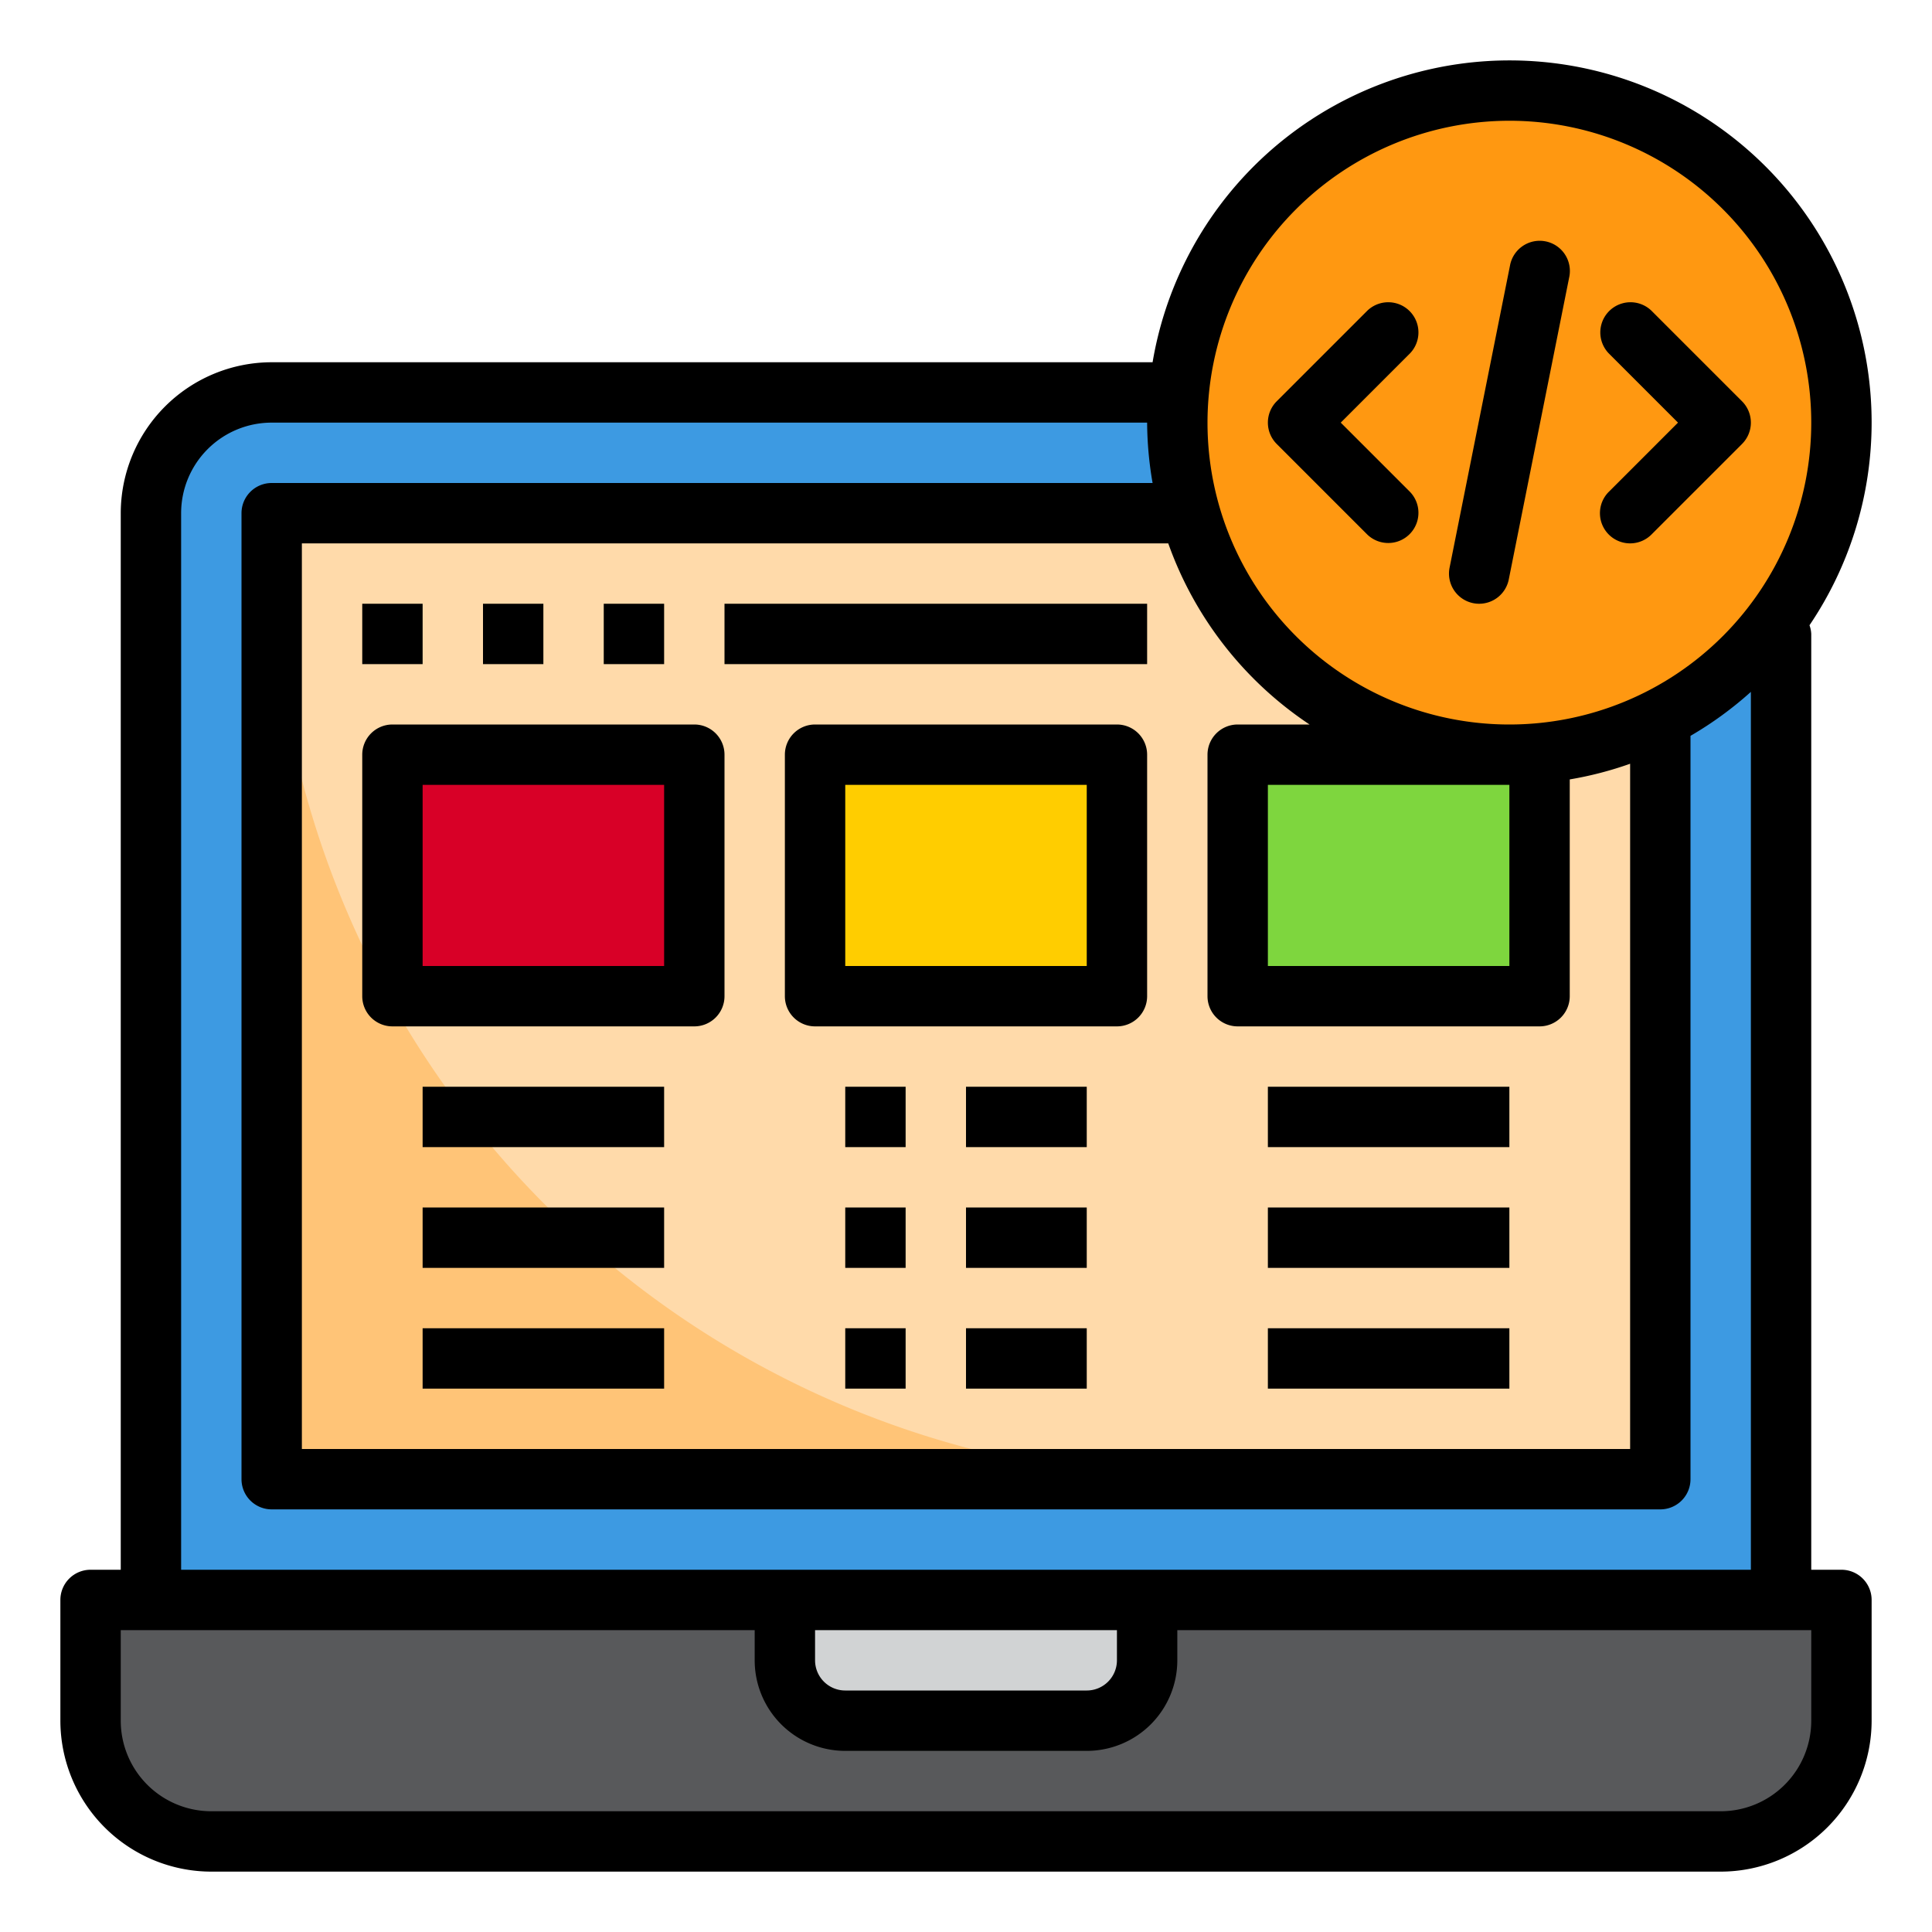 <svg height="512" viewBox="0 0 64 64" width="512" xmlns="http://www.w3.org/2000/svg"><g id="Design_code" data-name="Design code"><path d="m9 13h46a4 4 0 0 1 4 4v36a0 0 0 0 1 0 0h-54a0 0 0 0 1 0 0v-36a4 4 0 0 1 4-4z" fill="#3d9ae2"/><path d="m9 17h46v32h-46z" fill="#ffdaaa"/><path d="m5 53h-2v4a4 4 0 0 0 4 4h50a4 4 0 0 0 4-4v-4z" fill="#58595b"/><path d="m28 57h8a2 2 0 0 0 2-2v-2h-12v2a2 2 0 0 0 2 2z" fill="#d1d3d4"/><path d="m13 25h10v8h-10z" fill="#d80027"/><path d="m27 25h10v8h-10z" fill="#ffcd00"/><circle cx="50" cy="14" fill="#ff9811" r="11"/><path d="m41 33h10v-8h-1-9z" fill="#7ed63e"/><path d="m9 18v31h31a30.982 30.982 0 0 1 -31-31z" fill="#ffc477"/><path d="m12 20h2v2h-2z"/><path d="m16 20h2v2h-2z"/><path d="m20 20h2v2h-2z"/><path d="m23 34h-10a1 1 0 0 1 -1-1v-8a1 1 0 0 1 1-1h10a1 1 0 0 1 1 1v8a1 1 0 0 1 -1 1zm-9-2h8v-6h-8z"/><path d="m14 36h8v2h-8z"/><path d="m14 40h8v2h-8z"/><path d="m14 44h8v2h-8z"/><path d="m32 36h4v2h-4z"/><path d="m32 40h4v2h-4z"/><path d="m32 44h4v2h-4z"/><path d="m42 36h8v2h-8z"/><path d="m42 40h8v2h-8z"/><path d="m42 44h8v2h-8z"/><path d="m28 36h2v2h-2z"/><path d="m28 40h2v2h-2z"/><path d="m28 44h2v2h-2z"/><path d="m61 52h-1v-31a.99.99 0 0 0 -.058-.288 11.993 11.993 0 1 0 -21.761-8.712h-29.181a5.006 5.006 0 0 0 -5 5v35h-1a1 1 0 0 0 -1 1v4a5.006 5.006 0 0 0 5 5h50a5.006 5.006 0 0 0 5-5v-4a1 1 0 0 0 -1-1zm-11-48a10 10 0 1 1 -10 10 10.011 10.011 0 0 1 10-10zm-6.619 20h-2.381a1 1 0 0 0 -1 1v8a1 1 0 0 0 1 1h10a1 1 0 0 0 1-1v-7.181a11.815 11.815 0 0 0 2-.519v22.7h-44v-30h28.7a12.047 12.047 0 0 0 4.681 6zm6.619 2v6h-8v-6zm-44-9a3 3 0 0 1 3-3h29a11.986 11.986 0 0 0 .181 2h-29.181a1 1 0 0 0 -1 1v32a1 1 0 0 0 1 1h46a1 1 0 0 0 1-1v-24.624a12.013 12.013 0 0 0 2-1.457v29.081h-52zm31 37v1a1 1 0 0 1 -1 1h-8a1 1 0 0 1 -1-1v-1zm23 3a3 3 0 0 1 -3 3h-50a3 3 0 0 1 -3-3v-3h21v1a3 3 0 0 0 3 3h8a3 3 0 0 0 3-3v-1h21z"/><path d="m24 20h14v2h-14z"/><path d="m37 24h-10a1 1 0 0 0 -1 1v8a1 1 0 0 0 1 1h10a1 1 0 0 0 1-1v-8a1 1 0 0 0 -1-1zm-1 8h-8v-6h8z"/><path d="m42.293 14.707 3 3a1 1 0 0 0 1.414-1.414l-2.293-2.293 2.293-2.293a1 1 0 0 0 -1.414-1.414l-3 3a1 1 0 0 0 0 1.414z"/><path d="m53.293 17.707a1 1 0 0 0 1.414 0l3-3a1 1 0 0 0 0-1.414l-3-3a1 1 0 0 0 -1.414 1.414l2.293 2.293-2.293 2.293a1 1 0 0 0 0 1.414z"/><path d="m48.8 19.98a.948.948 0 0 0 .2.02 1 1 0 0 0 .979-.8l2-10a1 1 0 1 0 -1.959-.4l-2 10a1 1 0 0 0 .78 1.18z"/></g></svg>